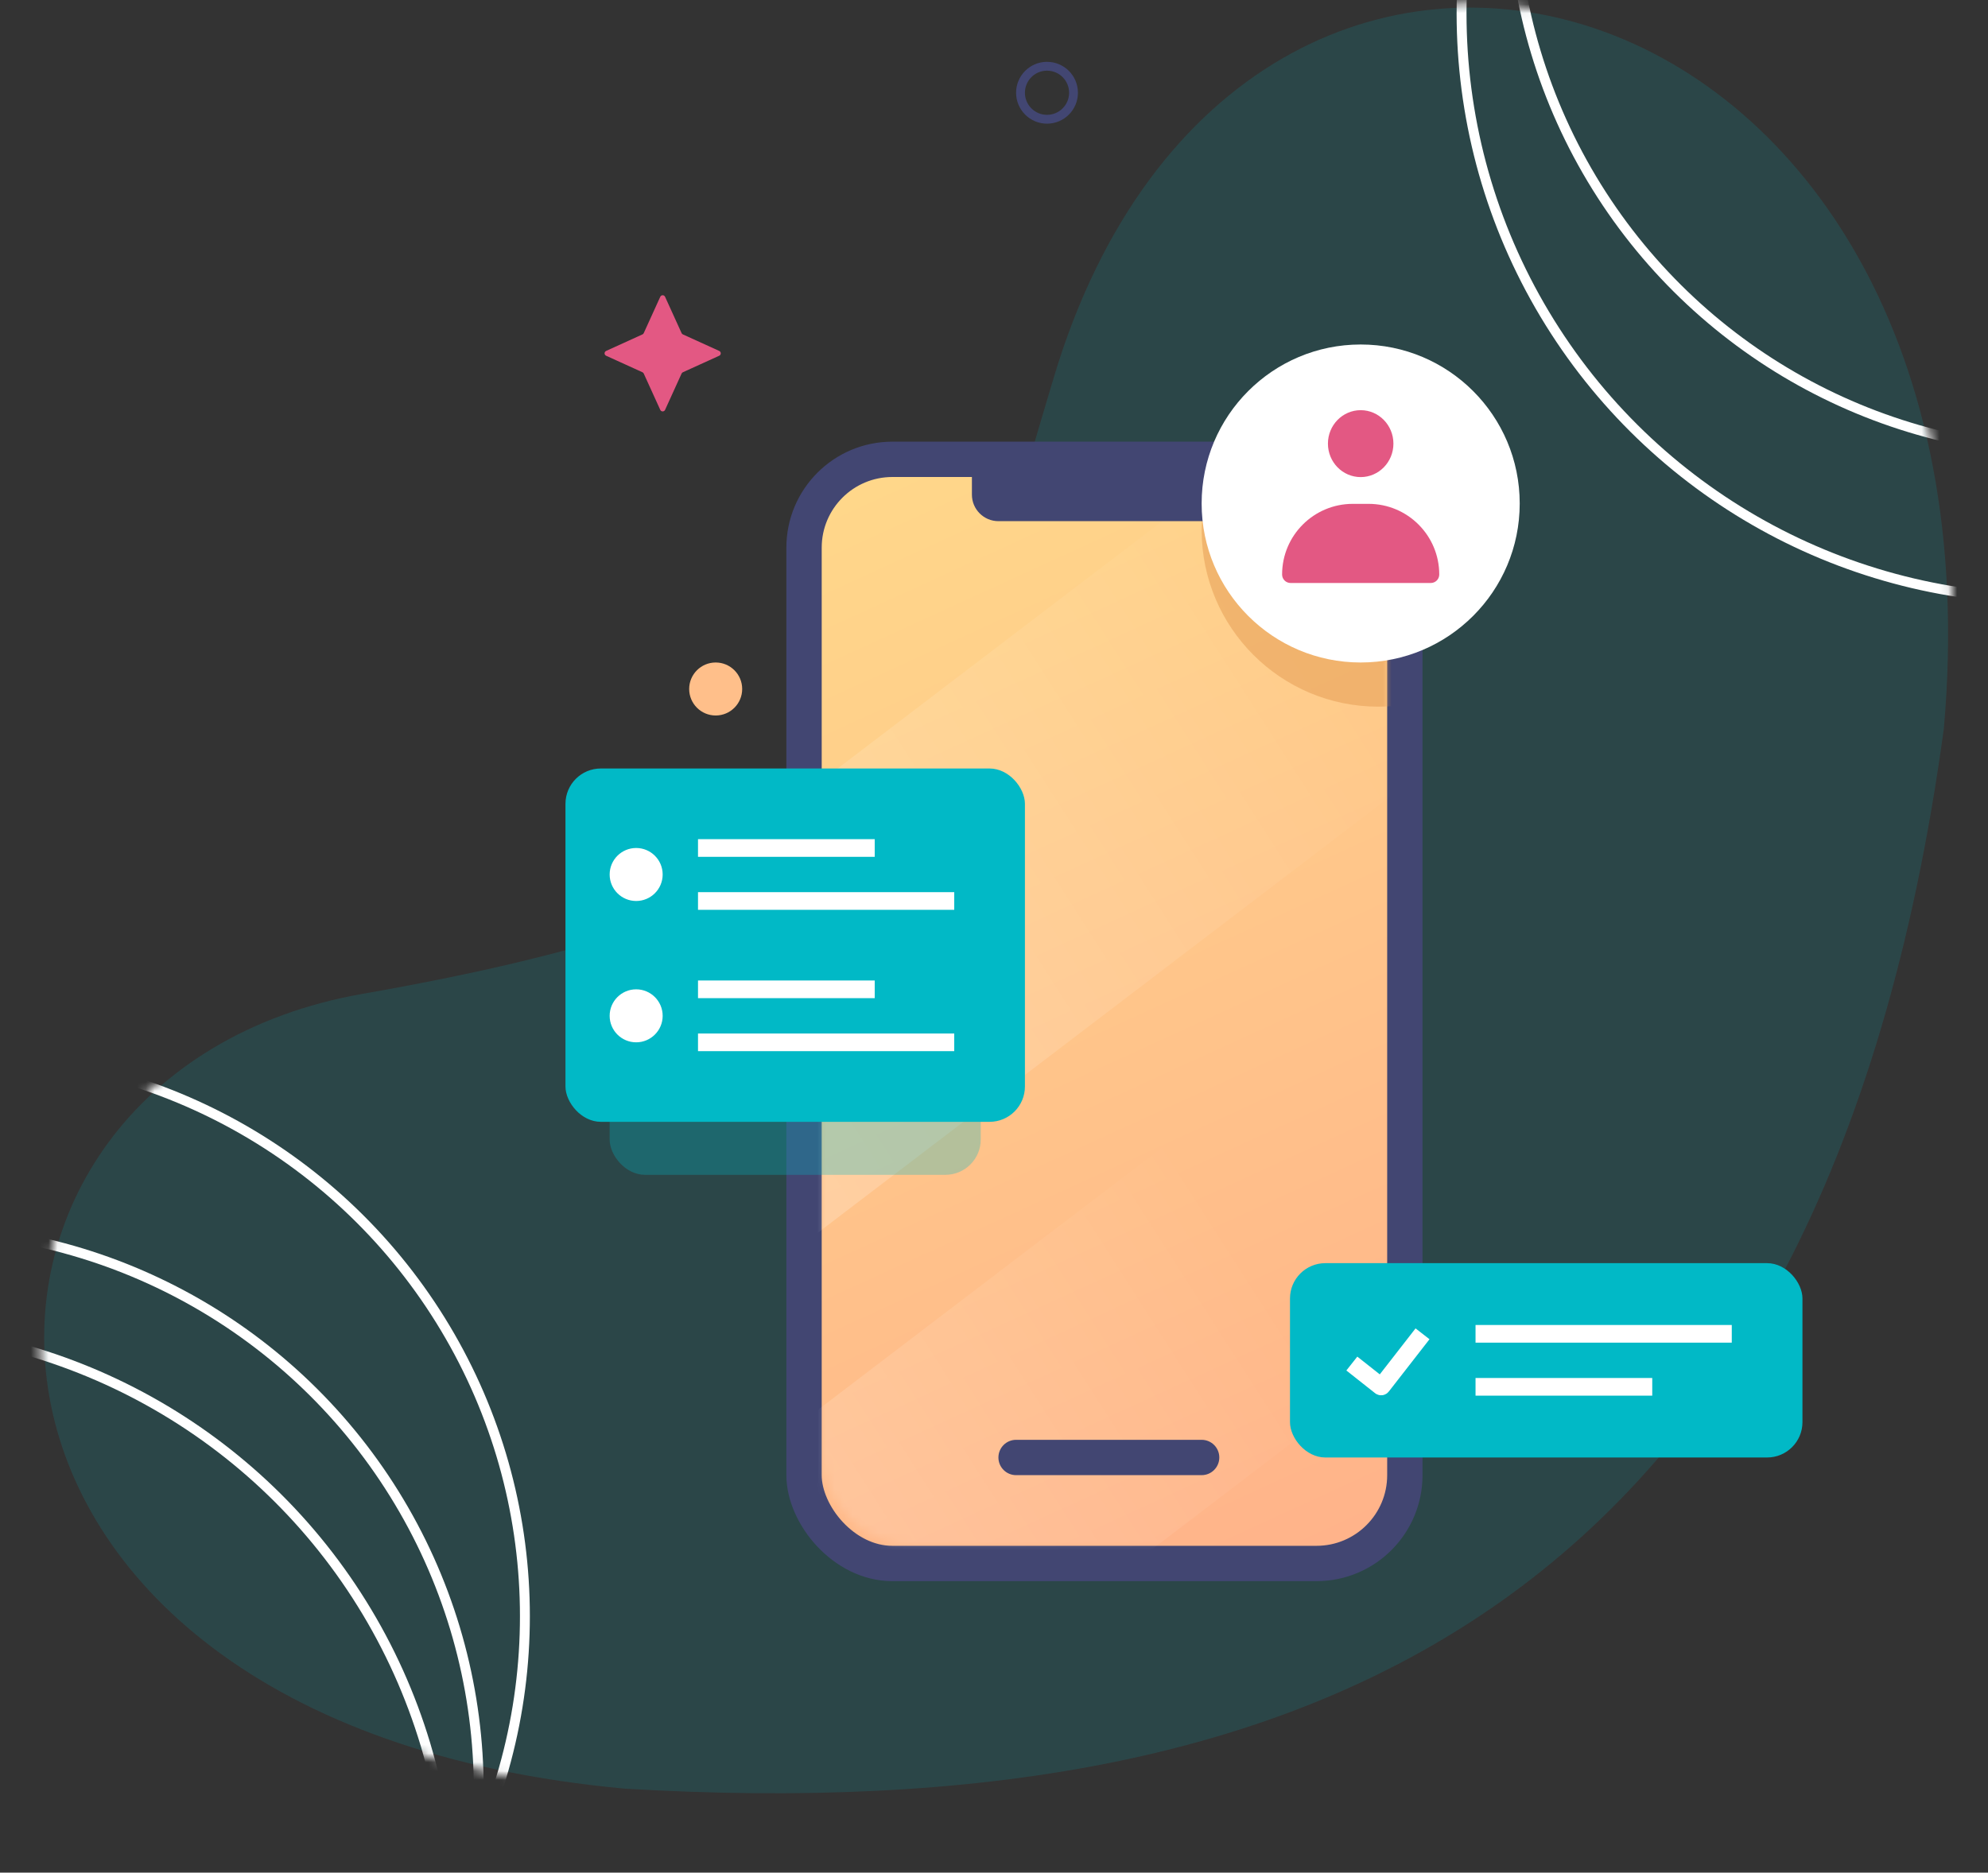 <svg width="225" height="212" viewBox="0 0 225 212" fill="none" xmlns="http://www.w3.org/2000/svg">
<rect x="0" y="0" width="225" height="212" fill="#333333" stroke="none"/>
<path d="M220 82.5C206.475 181.721 149.062 207.124 70.781 202.496C-11.715 194.96 -10.689 121.561 41.069 112.507C105.69 101.204 106.723 84.5 119.296 42.64C140.65 -28.453 227.719 -4.639 220 82.5Z" fill="#01B9C6" fill-opacity="0.15"/>
<mask id="mask0_4_46" style="mask-type:alpha" maskUnits="userSpaceOnUse" x="4" y="0" width="217" height="204">
<path d="M220 82.5C206.475 181.721 149.062 207.124 70.781 202.496C-11.715 194.96 -10.689 121.561 41.069 112.507C105.69 101.204 106.723 84.5 119.296 42.64C140.65 -28.453 227.719 -4.639 220 82.5Z" fill="white" stroke="white"/>
</mask>
<g mask="url(#mask0_4_46)">
<circle cx="-9.338" cy="202.624" r="63.522" transform="rotate(28.139 -9.338 202.624)" stroke="white" stroke-width="1.121"/>
<circle cx="-4.113" cy="182.972" r="63.522" transform="rotate(28.139 -4.113 182.972)" stroke="white" stroke-width="1.121"/>
<circle cx="-15.317" cy="216.53" r="66.264" transform="rotate(28.139 -15.317 216.53)" stroke="white" stroke-width="1.121"/>
<circle cx="234.662" cy="-12.376" r="63.522" transform="rotate(28.139 234.662 -12.376)" stroke="white" stroke-width="1.121"/>
<circle cx="235.887" cy="-48.028" r="63.522" transform="rotate(28.139 235.887 -48.028)" stroke="white" stroke-width="1.121"/>
<circle cx="231.683" cy="1.53" r="66.264" transform="rotate(28.139 231.683 1.53)" stroke="white" stroke-width="1.121"/>
</g>
<rect x="91" y="52" width="68" height="125" rx="10" fill="url(#paint0_linear_4_46)" stroke="#424672" stroke-width="4"/>
<mask id="mask1_4_46" style="mask-type:alpha" maskUnits="userSpaceOnUse" x="93" y="54" width="64" height="121">
<rect x="93" y="54" width="64" height="121" rx="10" fill="#FFD88A"/>
</mask>
<g mask="url(#mask1_4_46)">
<rect opacity="0.5" x="-13.713" y="169.703" width="212.325" height="40.443" transform="rotate(-37.312 -13.713 169.703)" fill="url(#paint1_linear_4_46)"/>
<circle opacity="0.5" cx="156" cy="60" r="20" fill="#E59B50"/>
<rect opacity="0.5" x="-1" y="230.917" width="186.283" height="35.482" transform="rotate(-37.312 -1 230.917)" fill="url(#paint2_linear_4_46)"/>
</g>
<path d="M113 165C113 163.895 113.895 163 115 163H136C137.105 163 138 163.895 138 165V165C138 166.105 137.105 167 136 167H115C113.895 167 113 166.105 113 165V165Z" fill="#424672"/>
<rect opacity="0.5" x="69" y="101" width="42" height="32" rx="4" fill="#01B9C6" fill-opacity="0.59"/>
<rect x="64" y="87" width="52" height="40" rx="4" fill="url(#paint3_linear_4_46)"/>
<rect x="146" y="143" width="58" height="22" rx="4" fill="#01B9C6"/>
<path d="M110 52H140V56C140 57.657 138.657 59 137 59H113C111.343 59 110 57.657 110 56V52Z" fill="#424672"/>
<circle cx="154" cy="57" r="18" fill="white"/>
<ellipse cx="154" cy="50.223" rx="3.706" ry="3.788" fill="#E35883"/>
<path d="M145.107 65.04C145.107 60.622 148.688 57.041 153.106 57.041H154.894C159.312 57.041 162.893 60.622 162.893 65.04V65.04C162.893 65.57 162.464 66 161.933 66H146.067C145.536 66 145.107 65.57 145.107 65.04V65.04Z" fill="#E35883"/>
<path d="M153 154.366L156.254 156.938C156.298 156.972 156.361 156.964 156.395 156.92L161 151" stroke="white" stroke-width="2"/>
<line x1="167" y1="151" x2="196" y2="151" stroke="white" stroke-width="2"/>
<line x1="79" y1="102" x2="108" y2="102" stroke="white" stroke-width="2"/>
<line x1="79" y1="118" x2="108" y2="118" stroke="white" stroke-width="2"/>
<line x1="167" y1="157" x2="187" y2="157" stroke="white" stroke-width="2"/>
<line x1="79" y1="96" x2="99" y2="96" stroke="white" stroke-width="2"/>
<line x1="79" y1="112" x2="99" y2="112" stroke="white" stroke-width="2"/>
<circle cx="72" cy="99" r="3" fill="white"/>
<circle cx="72" cy="115" r="3" fill="white"/>
<path d="M74.727 33.601C74.834 33.366 75.166 33.366 75.273 33.601L77.141 37.71C77.171 37.776 77.224 37.829 77.29 37.859L81.399 39.727C81.634 39.834 81.634 40.166 81.399 40.273L77.29 42.141C77.224 42.171 77.171 42.224 77.141 42.29L75.273 46.399C75.166 46.634 74.834 46.634 74.727 46.399L72.859 42.29C72.829 42.224 72.776 42.171 72.71 42.141L68.601 40.273C68.366 40.166 68.366 39.834 68.601 39.727L72.71 37.859C72.776 37.829 72.829 37.776 72.859 37.71L74.727 33.601Z" fill="#E35883"/>
<circle cx="118.5" cy="10.5" r="3" stroke="#424672"/>
<circle cx="81" cy="78" r="3" fill="#FFBF8A"/>
<defs>
<linearGradient id="paint0_linear_4_46" x1="100.5" y1="50" x2="165.5" y2="192" gradientUnits="userSpaceOnUse">
<stop stop-color="#FFD88A"/>
<stop offset="1" stop-color="#FFAD8A"/>
</linearGradient>
<linearGradient id="paint1_linear_4_46" x1="-31.537" y1="182.749" x2="176.122" y2="199.855" gradientUnits="userSpaceOnUse">
<stop stop-color="white"/>
<stop offset="1" stop-color="white" stop-opacity="0"/>
</linearGradient>
<linearGradient id="paint2_linear_4_46" x1="-16.639" y1="242.363" x2="165.551" y2="257.371" gradientUnits="userSpaceOnUse">
<stop stop-color="white"/>
<stop offset="1" stop-color="white" stop-opacity="0"/>
</linearGradient>
<linearGradient id="paint3_linear_4_46" x1="42" y1="56.5" x2="96.581" y2="143.271" gradientUnits="userSpaceOnUse">
<stop offset="0.999" stop-color="#01B9C6"/>
<stop offset="0.999" stop-color="#1E8EE3"/>
<stop offset="1" stop-color="#2A7CEF"/>
<stop offset="1" stop-color="#3A63EF"/>
<stop offset="1" stop-color="#3864EF"/>
<stop offset="1" stop-color="#3D61EF"/>
<stop offset="1" stop-color="#6D46EE"/>
<stop offset="1" stop-color="#01B9C6"/>
</linearGradient>
</defs>
</svg>
